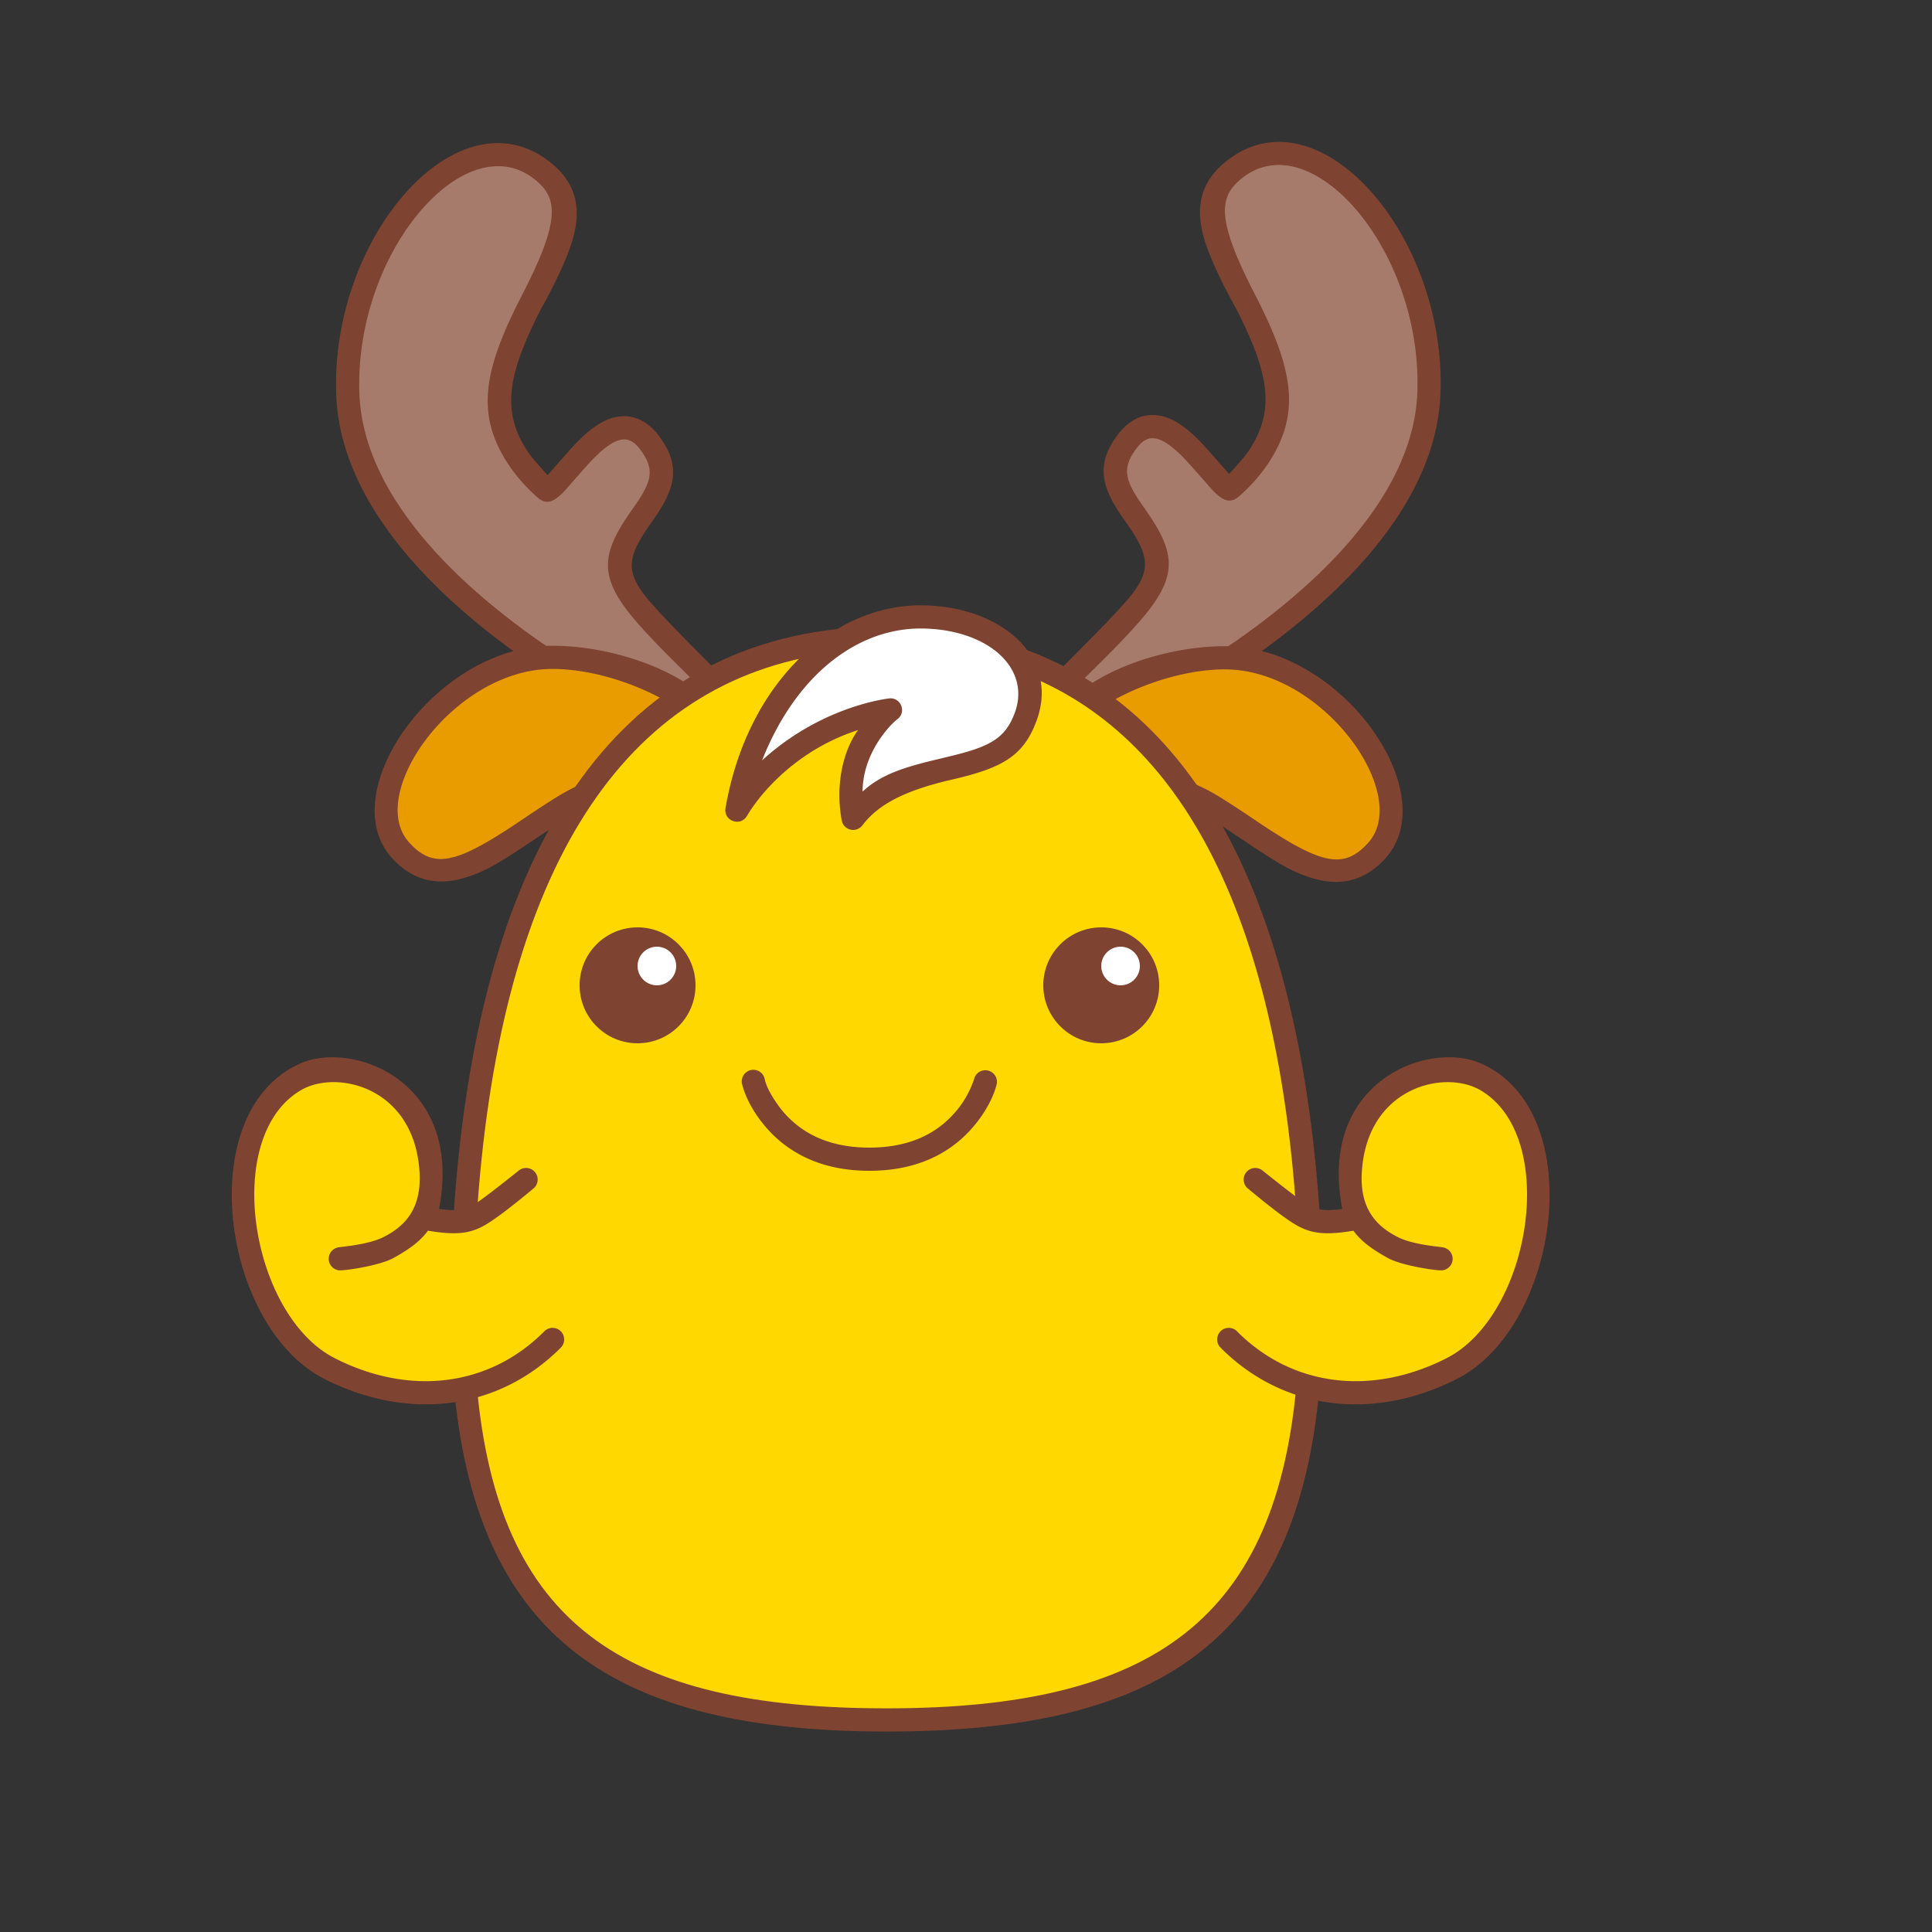 <svg data-id="143-0c9c420bfd41ef3-chicken" xmlns="http://www.w3.org/2000/svg" viewBox="0 0 100 100"><rect x="0" y="0" width="100" height="100" fill="#333333" stroke="none"/><g fill="none" fill-rule="evenodd"><path fill="#a67b6c" d="M54.854 38.538c1.312.208 18.733-7.818 19.135-18.133.307-7.879-6.042-15.084-10.266-11.426-4.224 3.658 6.994 10.103.06 16.29-.625.556-3.372-5.377-5.529-2.214-2.156 3.162 3.83 4.492.682 8.308-2.163 2.622-4.563 4.475-5.596 5.818-1.238 1.607 1.288 1.321 1.514 1.357zM37.146 38.532c-1.312.208-18.733-7.816-19.135-18.13-.307-7.877 6.042-15.08 10.266-11.423s-6.994 10.1-.06 16.286c.625.557 3.372-5.375 5.529-2.213 2.156 3.161-3.83 4.491-.682 8.307 2.163 2.62 4.563 4.474 5.596 5.816 1.238 1.606-1.288 1.321-1.514 1.357z"/><path fill="#e99c00" d="M62.623 41.572c3.148 1.828 6.254 5.097 8.688 2.406C73.745 41.286 69.403 34 63.449 34 59.406 34 55 36.584 55 38.314s4.475 1.43 7.623 3.258zM29.377 41.572c-3.148 1.828-6.254 5.097-8.688 2.406C18.255 41.286 22.597 34 28.551 34 32.594 34 37 36.584 37 38.314s-4.475 1.43-7.623 3.258z"/><path fill="#ffd800" d="M45.9 89c14.723 0 22.876-4.762 21.903-24.631C66.829 44.5 59.674 33 45.9 33c-13.774 0-20.929 11.5-21.902 31.369C23.026 84.238 31.179 89 45.901 89z"/><path fill="#fff" d="M38.123 41.998c2.673-4.5 7.946-5.184 7.946-5.184s-2.61 1.999-1.931 5.611c2.76-3.612 7.521-1.549 8.913-5.212C54.21 34.166 51.128 32 47.621 32s-8.284 2.989-9.498 9.998z"/><path fill="#ffd800" d="M64.94 61.055c2.596 1.93 2.51 2.495 5.187 2.02-1.415-6.332 4.155-8.563 6.194-7.508 5.905 3.055 3.048 13.11-1.213 15.271-4.26 2.16-8.612 1.442-11.543-1.51-.678-.684.727-9.57 1.375-8.273zM27.05 61.41c-2.597 1.93-2.5 2.14-5.178 1.665.513-1.353 1.106-3.163.41-4.408-1.374-2.456-5.25-3.8-6.604-3.1-5.905 3.055-3.048 13.11 1.213 15.271 4.261 2.16 8.603 1.797 11.534-1.156.678-.683-.727-9.569-1.375-8.273z"/><g fill="#fff" transform="translate(12 8)"><circle cx="22" cy="42" r="1"/><circle cx="46" cy="42" r="1"/></g><g fill="#7f4331" transform="translate(11 7)"><g fill-rule="nonzero"><path d="M6.404 13.45C6.08 5.109 12.917-2.557 17.662 1.55c1.083.937 1.39 2.106 1.066 3.514-.216.94-.812 2.288-1.788 4.046-1.687 3.348-1.983 5.211-.621 7.273.145.22.487.623 1.025 1.211l1.108-1.26c1.031-1.15 1.862-1.765 2.805-1.79.755-.02 1.426.386 1.977 1.194.954 1.399.733 2.495-.335 4.044l-.366.525c-1.07 1.567-1.146 2.321-.013 3.694.693.84 2.446 2.587 3.82 3.97l-1.178.522c-1.231-1.21-2.666-2.6-3.568-3.728-1.64-2.052-1.38-3.247.085-5.332l.355-.515c.706-1.068.785-1.658.209-2.504-.337-.494-.643-.68-.954-.67-.495.012-1.127.48-1.943 1.391-.095.105-.482.546-1.163 1.32-.517.522-.896.707-1.372.282a8.742 8.742 0 0 1-1.493-1.693c-1.723-2.608-1.296-4.895.718-8.802 1.915-3.716 1.818-4.885.84-5.785C13.309-.832 7.312 5.91 7.604 13.404c.169 4.321 3.539 8.655 8.976 12.545.539.385 1.075.743 1.604 1.076H16.02l-.14-.1c-5.586-3.996-9.134-8.489-9.46-13.162zM63.557 13.39C63.882 5.047 57.044-2.62 52.3 1.489c-1.082.937-1.39 2.106-1.065 3.514.216.94.812 2.288 1.787 4.046 1.688 3.348 1.983 5.211.621 7.273-.144.219-.486.623-1.025 1.211l-1.108-1.26c-1.03-1.15-1.861-1.766-2.805-1.79-.755-.02-1.426.386-1.977 1.194-.954 1.398-.732 2.495.335 4.044l.366.525c1.07 1.567 1.147 2.321.014 3.694-.721.874-2.59 2.729-3.984 4.133l1.119.578c1.276-1.26 2.834-2.75 3.79-3.947 1.64-2.052 1.38-3.247-.085-5.332l-.355-.515c-.705-1.069-.785-1.659-.208-2.504.336-.494.642-.68.953-.671.495.013 1.127.48 1.944 1.392.094.105.482.545 1.163 1.32.516.522.896.706 1.371.282a8.742 8.742 0 0 0 1.494-1.693c1.723-2.609 1.295-4.895-.719-8.802-1.915-3.716-1.817-4.885-.84-5.785 3.569-3.29 9.565 3.452 9.273 10.947-.168 4.321-3.539 8.655-8.976 12.545-.571.409-1.14.787-1.7 1.136h2.171l.227-.16c5.586-3.996 9.134-8.49 9.46-13.163z"/><path d="M17.59 26.424c-6.008 0-11.373 7.59-8.307 10.98 1.076 1.19 2.366 1.475 3.852 1.005.898-.284 1.56-.647 3.056-1.645 1.348-.898 2.09-1.388 2.224-1.47.043-.026.142-.079.28-.148l1.301-1.914c-.7.244-1.32.519-1.882.846-.47.273-1.263.788-2.38 1.545-3.152 2.094-4.303 2.369-5.561.977-2.256-2.495 2.325-8.976 7.417-8.976 2.152 0 4.58.848 6.157 1.83.353-.235.752-.498 1.195-.79-1.797-1.343-4.735-2.24-7.352-2.24zM52.401 26.447c6.008 0 11.373 7.59 8.307 10.98-1.076 1.19-2.366 1.475-3.852 1.005-.898-.284-1.56-.648-3.056-1.646a166.44 166.44 0 0 0-2.224-1.47 5.272 5.272 0 0 0-.28-.148l-1.301-1.913c.7.243 1.32.518 1.882.845.47.273 1.263.788 2.38 1.545 3.152 2.095 4.303 2.37 5.561.977 2.256-2.494-2.325-8.975-7.417-8.975-2.152 0-4.58.848-6.157 1.829l-1.195-.79c1.797-1.343 4.735-2.239 7.352-2.239z"/><path d="m56.144 64.204 1.166.48c-1.136 13.121-8.117 17.94-22.416 17.94-14.102 0-21.08-4.82-22.363-17.464l1.143-.486c1.086 12.39 7.574 16.75 21.22 16.75 13.796 0 20.27-4.59 21.25-17.22zM41.69 26.484c9.373 3.187 14.667 13.488 15.653 29.905l-1.255-.798c-1.06-15.095-5.861-24.545-14.193-27.746zm-8.906-.968-1.217 1.358c-10.73 1.678-16.807 11.771-17.908 29.355h-1.202c1.168-18.879 8.061-29.627 20.327-30.713z"/><path d="M36.642 24.332c-4.555 0-8.968 4.014-10.09 10.495-.114.656.767.982 1.107.41.76-1.281 2.67-3.458 5.755-4.449-.846 1.165-1.164 2.99-.846 4.68a.6.6 0 0 0 1.066.254c.757-.991 1.993-1.76 4.605-2.362 2.612-.6 3.71-1.203 4.393-3.002 1.27-3.338-1.83-6.026-5.99-6.026zm0 1.2c3.436 0 5.771 2.024 4.869 4.4-.457 1.201-1.164 1.665-3.028 2.135-1.864.47-3.608.752-4.835 1.906 0-1.906 1.318-3.377 1.805-3.75.488-.373.167-1.15-.442-1.072-.608.08-3.71.602-6.566 3.205 1.751-4.424 4.917-6.824 8.197-6.824zM65.63 48.034c5.657 2.453 4.112 13.636-1.218 16.339-4.405 2.233-9.06 1.58-12.24-1.623a.6.6 0 0 1 .851-.846c2.806 2.827 6.897 3.401 10.846 1.399 4.367-2.214 5.87-11.491 1.744-13.882-1.787-1.035-5.547-.217-6.076 3.737-.27 2.024.394 3.164 1.827 3.88.766.383 2.038.478 2.323.526a.6.6 0 0 1-.008 1.185c-.286.044-2.135-.247-2.82-.622-.73-.4-1.366-.823-1.808-1.425-1.345.222-2.073.172-2.821-.218-.499-.26-1.37-.909-2.616-1.948a.6.6 0 0 1 .716-.963c1.359 1.087 2.177 1.703 2.454 1.847.417.217.847.27 1.693.156-1.276-6.596 4.429-8.724 7.152-7.542zM4.573 48.034C-1.085 50.487.46 61.67 5.79 64.373c4.405 2.233 9.06 1.58 12.24-1.623a.6.6 0 0 0-.851-.846c-2.806 2.827-6.897 3.401-10.846 1.399C1.966 61.089.463 51.812 4.589 49.42c1.787-1.035 5.547-.217 6.076 3.737.27 2.024-.394 3.164-1.827 3.88-.766.383-2.038.478-2.323.526a.6.6 0 0 0 .008 1.185c.286.044 2.135-.247 2.82-.622.73-.4 1.366-.823 1.808-1.425 1.345.222 2.073.172 2.821-.218.499-.26 1.37-.909 2.616-1.948a.6.6 0 0 0-.716-.963c-1.359 1.087-2.177 1.703-2.454 1.847-.417.217-.847.27-1.693.156C13 48.98 7.296 46.852 4.573 48.034z"/></g><circle cx="22" cy="44" r="3"/><circle cx="46" cy="44" r="3"/><path fill-rule="nonzero" d="M34 53.6c2.347 0 4.1-.827 5.311-2.204.73-.83 1.118-1.662 1.27-2.245a.6.6 0 0 0-1.13-.394 5.044 5.044 0 0 1-1.041 1.847C37.422 51.727 35.995 52.4 34 52.4s-3.422-.673-4.41-1.796c-.345-.392-.901-1.198-1.01-1.755a.6.6 0 1 0-1.16.302c.15.583.539 1.415 1.269 2.245C29.9 52.773 31.653 53.6 34 53.6z"/></g><g fill="#fff" transform="translate(11 7)"><circle cx="23" cy="43" r="1"/><circle cx="47" cy="43" r="1"/></g></g></svg>